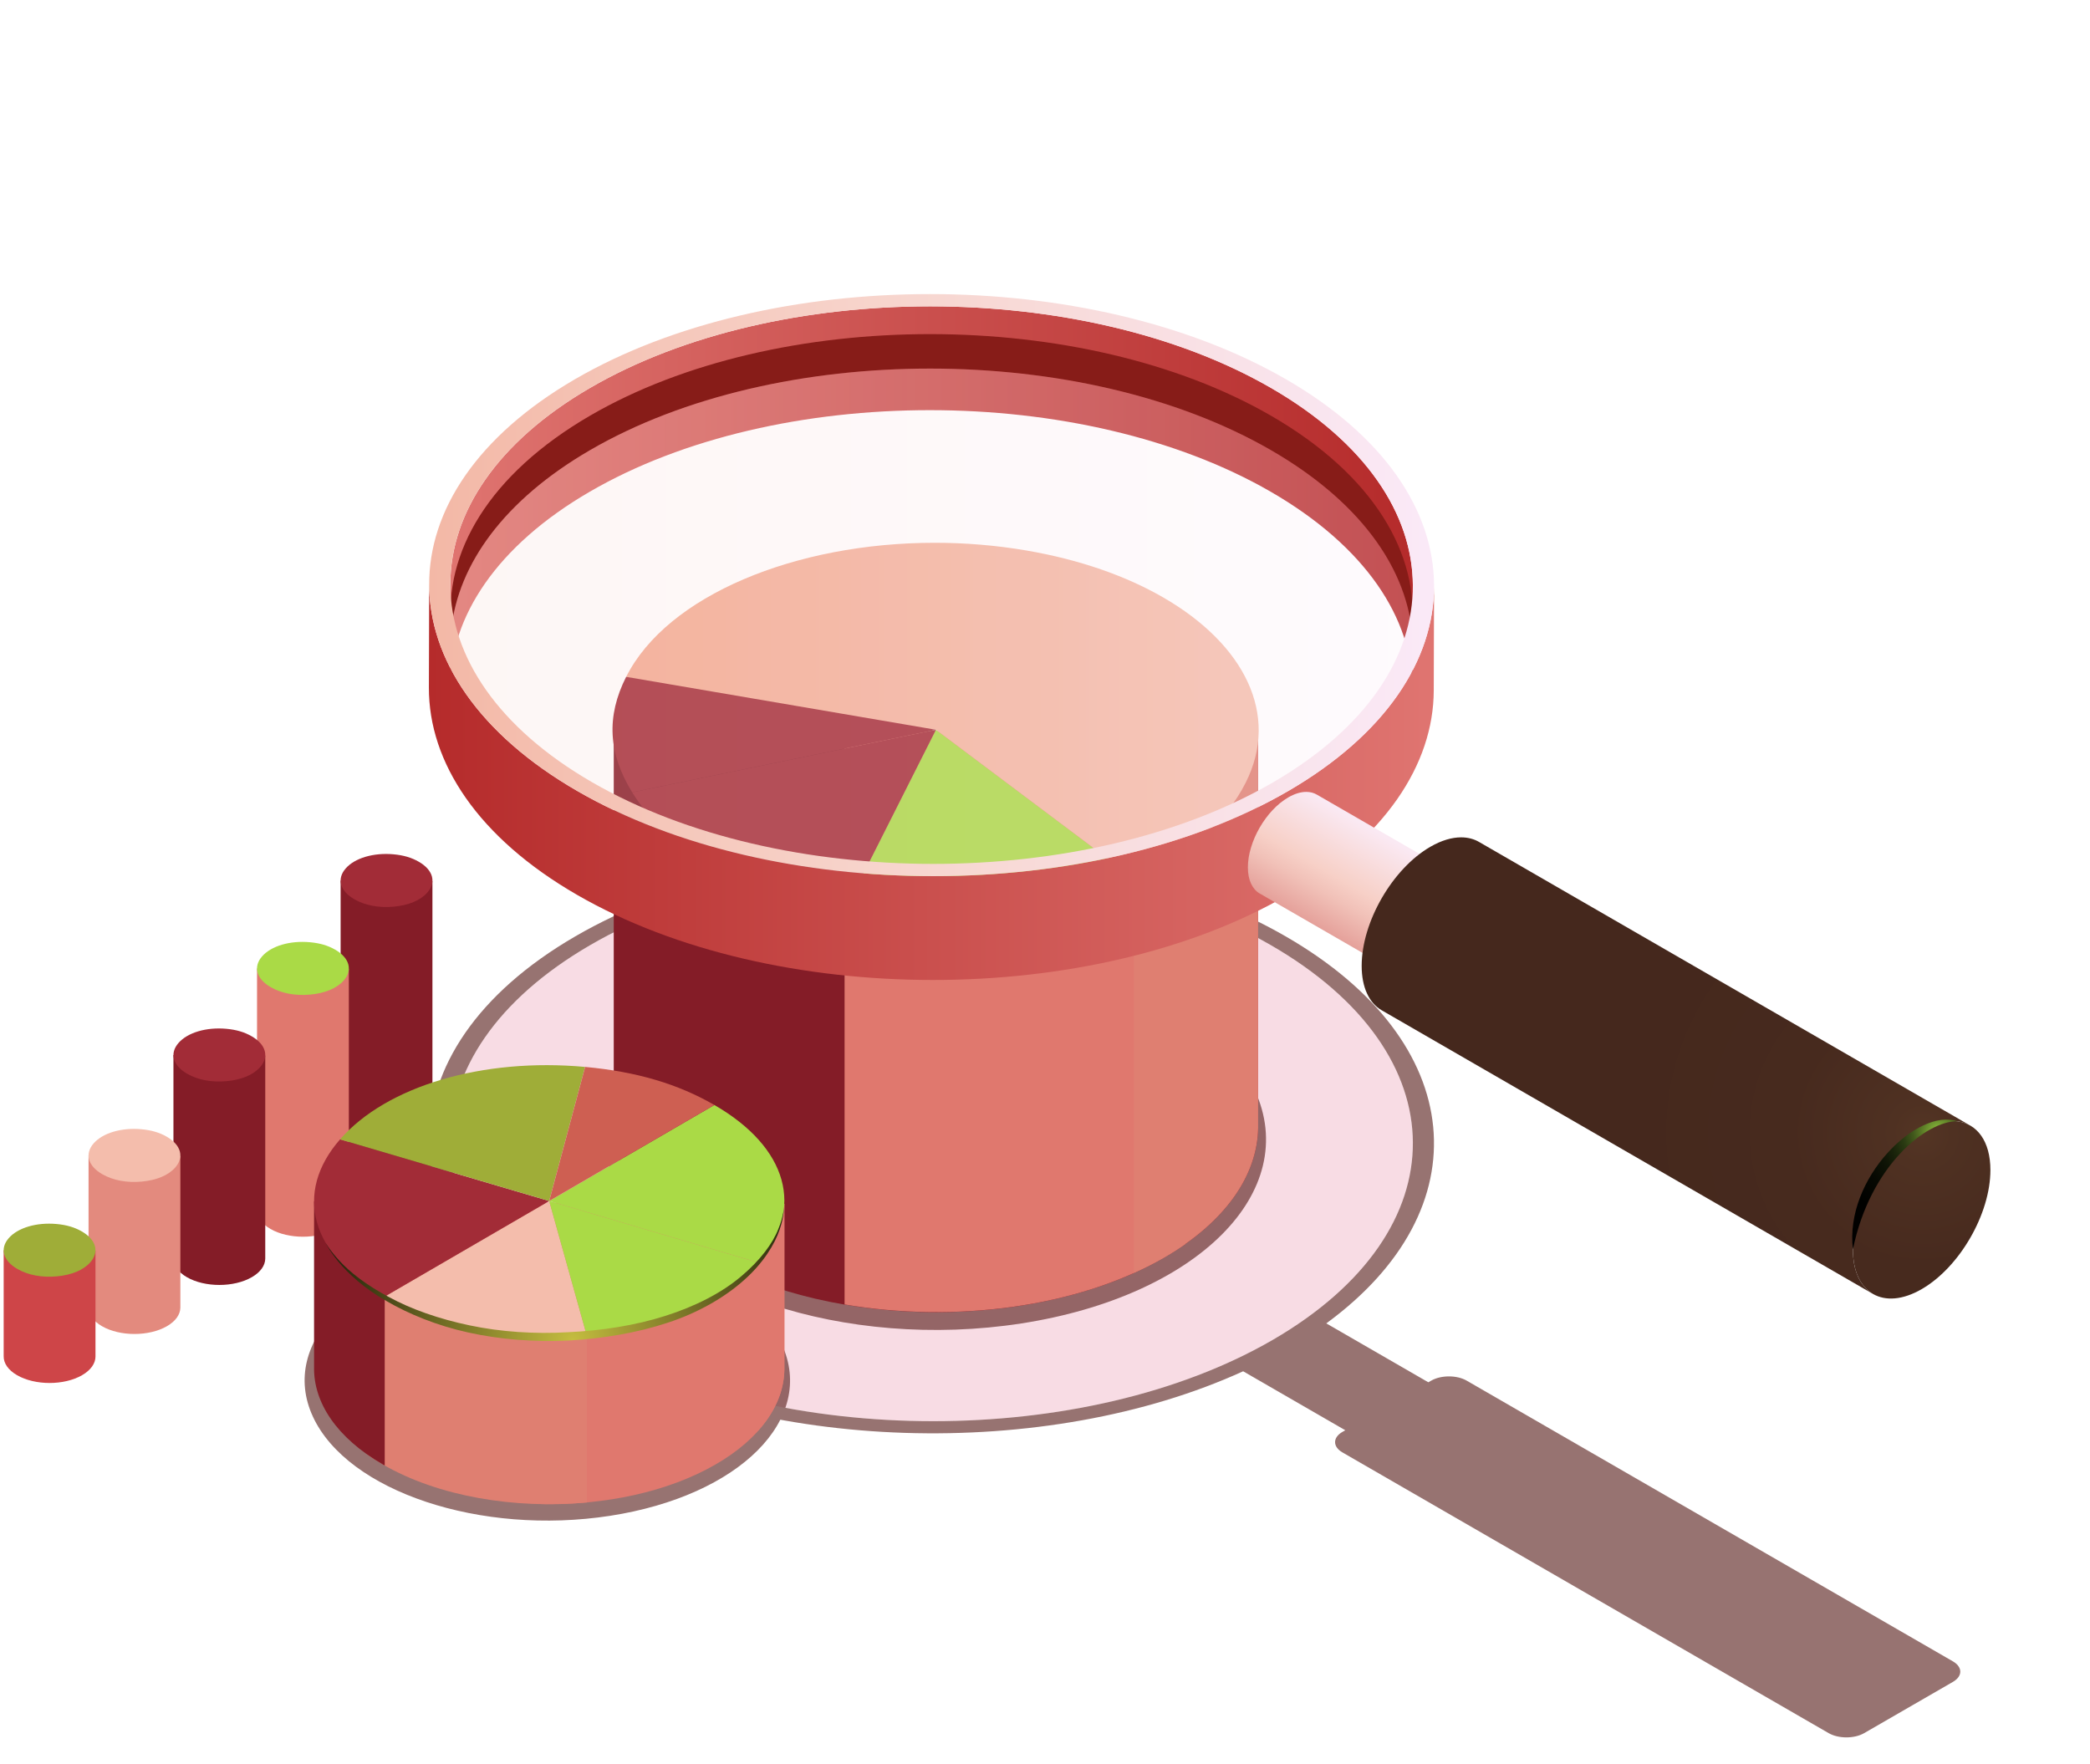 <?xml version="1.0" encoding="UTF-8"?><svg xmlns="http://www.w3.org/2000/svg" xmlns:xlink="http://www.w3.org/1999/xlink" viewBox="0 0 1144.3 965.94"><defs><style>.cls-1{fill:#aada46;}.cls-2{fill:url(#linear-gradient-2);}.cls-3{clip-path:url(#clippath-11);}.cls-4{fill:#df7f71;}.cls-5{fill:url(#linear-gradient-6);}.cls-6{clip-path:url(#clippath-2);}.cls-7{clip-path:url(#clippath-13);}.cls-8{fill:url(#radial-gradient-4);}.cls-9{isolation:isolate;}.cls-10{fill:#521612;}.cls-11{fill:#e38a7e;}.cls-12{fill:#dd527a;}.cls-13{clip-path:url(#clippath-15);}.cls-14{clip-path:url(#clippath-6);}.cls-15{clip-path:url(#clippath-7);}.cls-16{fill:#a32526;}.cls-17{clip-path:url(#clippath-1);}.cls-18{clip-path:url(#clippath-4);}.cls-19{fill:url(#radial-gradient);}.cls-20{fill:#f4bdac;}.cls-21{fill:#ce5f52;}.cls-22{clip-path:url(#clippath-12);}.cls-23,.cls-24{mix-blend-mode:screen;}.cls-25{fill:#a22c37;}.cls-26{fill:url(#linear-gradient-5);}.cls-27{clip-path:url(#clippath-9);}.cls-28{clip-path:url(#clippath);}.cls-29{fill:#ce4548;}.cls-30{fill:url(#radial-gradient-2);}.cls-31{fill:none;}.cls-32{fill:url(#radial-gradient-3);}.cls-33{clip-path:url(#clippath-3);}.cls-34{clip-path:url(#clippath-8);}.cls-35{fill:#841c27;}.cls-36{mix-blend-mode:multiply;opacity:.6;}.cls-37{fill:#871c18;}.cls-24{opacity:.2;}.cls-38{fill:#9fad38;}.cls-39{clip-path:url(#clippath-14);}.cls-40{fill:url(#linear-gradient-3);}.cls-41{fill:#e0786e;}.cls-42{clip-path:url(#clippath-5);}.cls-43{fill:url(#linear-gradient);}.cls-44{clip-path:url(#clippath-10);}.cls-45{fill:url(#linear-gradient-4);}</style><clipPath id="clippath"><rect class="cls-31" x="246.57" y="472.84" width="527" height="305.25"/></clipPath><clipPath id="clippath-1"><rect class="cls-31" x="166.79" y="466.13" width="906.49" height="485.09"/></clipPath><clipPath id="clippath-2"><path class="cls-31" d="M342.82,370.57l86.46,21.98,83.16,6.98,108.1,81.12c30.89-13.77,50.55-30.47,61.49-52.14,18.78-37.25-.74-75.78-45.18-101.43-20.23-11.68-45.64-20.7-74.95-25.7-16.71-2.85-33.55-4.21-50.11-4.21-76.29,0-146.51,28.86-168.96,73.4"/></clipPath><linearGradient id="linear-gradient" x1="-167.94" y1="2702.66" x2="-166.94" y2="2702.66" gradientTransform="translate(58502.6 936366.62) scale(346.32 -346.32)" gradientUnits="userSpaceOnUse"><stop offset="0" stop-color="#f2aa91"/><stop offset="1" stop-color="#f4bfad"/></linearGradient><clipPath id="clippath-3"><rect class="cls-31" x="178.22" y="660.69" width="251.1" height="73.51"/></clipPath><clipPath id="clippath-4"><path class="cls-31" d="M428.82,663.99c-.42,2.13-1.13,5.26-2.71,8.99-2.93,7.56-9.85,17.1-20.43,25.92-10.52,8.92-25.05,16.37-41.46,21.56-16.42,5.24-34.79,8.07-53.19,8.93-18.39,1.08-36.92-.18-53.81-3.73-16.88-3.53-32.22-8.91-44.37-15.58-12.22-6.44-21.4-13.68-26.87-19.65-5.54-5.94-7.76-10.1-7.76-10.1,0,0,1.96,4.28,7.19,10.6,5.21,6.27,13.91,14.45,26.21,21.4,12.13,7.09,27.55,13.42,44.77,17.21,17.22,3.81,36.11,5.31,54.87,4.41,18.73-1.06,37.41-4.17,54.19-9.72,16.8-5.47,31.38-13.94,41.92-23.38,10.63-9.39,16.89-19.83,19.47-27.6,1.37-3.87,1.89-7.07,2.19-9.23,.28-2.17,.3-3.33,.3-3.33,0,0-.09,1.16-.5,3.3"/></clipPath><radialGradient id="radial-gradient" cx="-167.99" cy="2707.4" fx="-167.99" fy="2707.4" r="1" gradientTransform="translate(29597.55 472688.67) scale(174.32 -174.32)" gradientUnits="userSpaceOnUse"><stop offset="0" stop-color="#c5bd3f"/><stop offset=".03" stop-color="#beb73d"/><stop offset=".7" stop-color="#363411"/><stop offset="1" stop-color="#000"/></radialGradient><clipPath id="clippath-5"><rect class="cls-31" x="234.82" y="161.01" width="550.34" height="375.53"/></clipPath><clipPath id="clippath-6"><path class="cls-31" d="M773.57,321.09l-.16,56.84c.11-39.35-25.8-78.76-77.68-108.71-103.14-59.55-270.37-59.55-372.84,0-50.88,29.57-76.36,68.35-76.47,107.2l.16-56.84c.11-38.85,25.58-77.63,76.47-107.2,102.47-59.55,269.7-59.55,372.84,0,51.88,29.95,77.79,69.36,77.68,108.71"/></clipPath><linearGradient id="linear-gradient-2" x1="-167.92" y1="2701.02" x2="-166.92" y2="2701.02" gradientTransform="translate(88765.21 1424123.4) scale(527.16 -527.16)" gradientUnits="userSpaceOnUse"><stop offset="0" stop-color="#df7470"/><stop offset="1" stop-color="#b52b2b"/></linearGradient><clipPath id="clippath-7"><rect class="cls-31" x="246.57" y="201.79" width="527" height="305.25"/></clipPath><clipPath id="clippath-8"><path class="cls-31" d="M324.29,462.4c103.11,59.53,270.34,59.53,372.77,0,102.47-59.55,101.93-156.41-1.18-215.94-103.14-59.55-270.37-59.55-372.84,0-102.44,59.53-101.89,156.4,1.25,215.94"/></clipPath><linearGradient id="linear-gradient-3" x1="-167.92" y1="2701.01" x2="-166.92" y2="2701.01" gradientTransform="translate(88738.41 1423771.6) scale(526.99 -526.99)" gradientUnits="userSpaceOnUse"><stop offset="0" stop-color="#f7d5cd"/><stop offset="1" stop-color="#fae9f7"/></linearGradient><clipPath id="clippath-9"><path class="cls-31" d="M785.16,321.13l-.16,56.84c-.11,40.57-26.72,81.07-79.86,111.96-106.93,62.14-281.56,62.14-389.19,0-54.19-31.28-81.25-72.44-81.13-113.53l.16-56.84c-.12,41.09,26.94,82.25,81.13,113.53,107.63,62.14,282.26,62.14,389.19,0,53.14-30.88,79.74-71.39,79.86-111.96"/></clipPath><linearGradient id="linear-gradient-4" x1="-167.92" y1="2700.86" x2="-166.92" y2="2700.86" gradientTransform="translate(92646.22 1486833.21) scale(550.34 -550.34)" gradientUnits="userSpaceOnUse"><stop offset="0" stop-color="#b52b2b"/><stop offset="1" stop-color="#df7470"/></linearGradient><clipPath id="clippath-10"><path class="cls-31" d="M704.07,207.63c107.63,62.14,108.2,163.29,1.23,225.45-106.93,62.14-281.56,62.14-389.19,0-107.67-62.16-108.24-163.31-1.31-225.45,106.97-62.16,281.6-62.16,389.26,0m-379.78,220.7c103.11,59.53,270.34,59.53,372.77,0,102.47-59.55,101.93-156.42-1.18-215.94-103.14-59.55-270.37-59.55-372.84,0-102.44,59.53-101.89,156.4,1.25,215.94"/></clipPath><linearGradient id="linear-gradient-5" x1="-167.92" y1="2700.88" x2="-166.92" y2="2700.88" gradientTransform="translate(92619.44 1486292.45) scale(550.18 -550.18)" gradientUnits="userSpaceOnUse"><stop offset="0" stop-color="#f3b8a6"/><stop offset=".46" stop-color="#f7d5cd"/><stop offset="1" stop-color="#fae9f7"/></linearGradient><clipPath id="clippath-11"><path class="cls-31" d="M792.66,476.43c-.09-.05-.19-.11-.28-.16l.28,.16Zm-87.32-39.84c-12.21,7.05-22.11,24.19-22.11,38.29,0,6.96,2.42,11.88,6.33,14.23l71.54,41.3c-3.92-2.35-6.33-7.26-6.33-14.23,0-14.1,9.9-31.24,22.11-38.29,6.03-3.48,11.51-3.85,15.49-1.63l-71.26-41.14c-1.71-1.02-3.7-1.56-5.9-1.56-2.97,0-6.33,.97-9.87,3.02"/></clipPath><linearGradient id="linear-gradient-6" x1="-190.78" y1="2684.35" x2="-189.78" y2="2684.35" gradientTransform="translate(-11159.46 -167373.22) rotate(180) scale(62.53 -62.53)" gradientUnits="userSpaceOnUse"><stop offset="0" stop-color="#fae9f3"/><stop offset=".52" stop-color="#f7d0c7"/><stop offset=".69" stop-color="#f1c1b8"/><stop offset="1" stop-color="#e49e98"/></linearGradient><clipPath id="clippath-12"><path class="cls-31" d="M1052.13,618.88c-20.79,12-37.64,41.19-37.64,65.2s16.85,33.73,37.64,21.73c20.79-12,37.64-41.19,37.64-65.2,0-15.78-7.28-25.39-18.17-26.71-.87-.11-1.75-.16-2.66-.16-5.06,0-10.77,1.65-16.81,5.14"/></clipPath><radialGradient id="radial-gradient-2" cx="-168" cy="2708.07" fx="-168" fy="2708.07" r="1" gradientTransform="translate(28416.22 441712.86) scale(162.88 -162.88)" gradientUnits="userSpaceOnUse"><stop offset="0" stop-color="#543524"/><stop offset=".1" stop-color="#4f3122"/><stop offset=".44" stop-color="#472a1e"/><stop offset="1" stop-color="#45281d"/></radialGradient><clipPath id="clippath-13"><path class="cls-31" d="M1078.99,616.38c-.16-.1-.32-.19-.49-.28l.49,.28Zm-295.82-152.79c-20.79,12-37.64,41.19-37.64,65.2,0,11.86,4.11,20.23,10.78,24.23l268.96,155.29c-6.67-3.99-10.78-12.37-10.78-24.23,0-24,16.85-53.19,37.64-65.2,10.27-5.93,19.58-6.55,26.37-2.78l-268.47-155c-2.91-1.74-6.3-2.65-10.05-2.65-5.06,0-10.77,1.65-16.81,5.14"/></clipPath><radialGradient id="radial-gradient-3" cx="-168" cy="2708.07" fx="-168" fy="2708.07" r="1" gradientTransform="translate(28416.14 441711.55) scale(162.88 -162.88)" xlink:href="#radial-gradient-2"/><clipPath id="clippath-14"><rect class="cls-31" x="1014.11" y="612.95" width="57.49" height="71.12"/></clipPath><clipPath id="clippath-15"><path class="cls-31" d="M1014.49,684.07c9.41-46.05,40.39-70.41,57.11-70.18-21.46-7.49-61.83,30.99-57.11,70.18"/></clipPath><radialGradient id="radial-gradient-4" cx="-168.1" cy="2715.83" fx="-168.1" fy="2715.83" r="1" gradientTransform="translate(16623.77 252050.98) scale(92.58 -92.58)" gradientUnits="userSpaceOnUse"><stop offset="0" stop-color="#91c43e"/><stop offset=".05" stop-color="#729b31"/><stop offset=".1" stop-color="#587725"/><stop offset=".15" stop-color="#40561b"/><stop offset=".21" stop-color="#2b3b12"/><stop offset=".28" stop-color="#1b250b"/><stop offset=".36" stop-color="#0f1406"/><stop offset=".47" stop-color="#060802"/><stop offset=".61" stop-color="#010100"/><stop offset="1" stop-color="#000"/></radialGradient><clipPath id="clippath-16"><rect class="cls-31" x="439.28" width="493.72" height="493.73"/></clipPath><clipPath id="clippath-18"><rect class="cls-31" x="337.72" y="56.87" width="778.74" height="778.74"/></clipPath><clipPath id="clippath-20"><rect class="cls-31" x="604.01" y="124.44" width="164.26" height="164.26"/></clipPath><clipPath id="clippath-22"><rect class="cls-31" x="980.04" y="531.61" width="164.26" height="164.26"/></clipPath><clipPath id="clippath-24"><rect class="cls-31" x="119.07" y="481.25" width="484.7" height="484.7"/></clipPath><clipPath id="clippath-26"><rect class="cls-31" y="377.94" width="333.58" height="333.58"/></clipPath></defs><g class="cls-9"><g id="Layer_2"><g id="Layer_1-2"><g><g class="cls-24"><g class="cls-28"><path class="cls-12" d="M324.29,733.45c-103.14-59.55-103.69-156.41-1.25-215.94,102.47-59.55,269.7-59.55,372.84,0,103.11,59.53,103.65,156.39,1.18,215.94-102.44,59.53-269.67,59.53-372.77,0"/></g></g><g class="cls-36"><g class="cls-17"><path class="cls-10" d="M1069.25,909.6l-266.21-153.7c-5.37-3.1-14.07-3.1-19.44,0l-1.57,.9-55.86-32.25c85.43-62.53,77.98-154.02-22.1-211.8-107.67-62.16-282.29-62.16-389.26,0-106.93,62.14-106.36,163.29,1.3,225.45,99.74,57.58,256.91,61.7,364.53,12.57l55.93,32.29-1.57,.9c-5.37,3.1-5.37,8.12,0,11.23l266.21,153.7c5.37,3.1,14.07,3.1,19.44,0l48.6-28.06c5.37-3.1,5.37-8.12,0-11.23m-744.96-176.15c-103.14-59.55-103.69-156.41-1.25-215.94,102.47-59.55,269.7-59.55,372.84,0,103.11,59.53,103.65,156.39,1.18,215.94-102.44,59.53-269.67,59.53-372.77,0"/><path class="cls-10" d="M686.97,596.81c25.83,55.65-31.38,112.86-127.77,127.77-96.4,14.91-195.48-18.12-221.31-73.77-25.83-55.65,31.38-112.86,127.77-127.77,96.39-14.91,195.48,18.11,221.31,73.77"/><path class="cls-10" d="M428.01,735.95c18.99,40.92-23.07,82.98-93.95,93.95-70.88,10.97-143.73-13.32-162.72-54.24-18.99-40.92,23.07-82.98,93.94-93.95,70.88-10.96,143.73,13.32,162.72,54.24"/></g></g><path class="cls-35" d="M186.49,482.12v153.91c-.06,3.76,2.39,7.53,7.36,10.4,9.82,5.67,25.73,5.67,35.55,0,4.85-2.8,7.3-6.46,7.36-10.13v-153.91l-50.27-.27Z"/><path class="cls-25" d="M229.28,471.8c-3.93-2.27-8.35-3.57-13.82-4.07-10.93-1-21.2,2.03-26.19,7.74-4.99,5.71-3.15,12.32,4.7,16.85,5.89,3.4,13.46,4.83,21.66,4.07,8.19-.75,14.61-3.46,18.36-7.74,4.99-5.71,3.15-12.32-4.7-16.85"/><path class="cls-41" d="M140.73,530.25v132.2c-.06,3.76,2.39,7.53,7.36,10.4,9.82,5.67,25.73,5.67,35.55,0,4.85-2.8,7.3-6.46,7.36-10.13v-132.2l-50.27-.27Z"/><path class="cls-1" d="M183.51,519.94c-3.93-2.27-8.35-3.57-13.82-4.07-10.93-1-21.2,2.03-26.19,7.74-4.99,5.71-3.15,12.32,4.7,16.85,5.89,3.4,13.46,4.83,21.66,4.07,8.19-.75,14.61-3.46,18.36-7.74,4.99-5.71,3.15-12.32-4.7-16.85"/><path class="cls-35" d="M94.96,577.65v111.22c-.06,3.76,2.39,7.53,7.36,10.39,9.82,5.67,25.73,5.67,35.55,0,4.85-2.8,7.3-6.46,7.36-10.13v-111.22l-50.27-.27Z"/><path class="cls-25" d="M137.75,567.34c-3.93-2.27-8.35-3.57-13.82-4.07-10.93-1-21.2,2.03-26.19,7.74-4.99,5.71-3.15,12.32,4.7,16.85,5.89,3.4,13.46,4.83,21.66,4.07,8.19-.75,14.61-3.46,18.36-7.74,4.99-5.71,3.15-12.32-4.7-16.85"/><path class="cls-11" d="M48.48,632.64v83.07c-.06,3.76,2.39,7.53,7.36,10.39,9.82,5.67,25.73,5.67,35.55,0,4.85-2.8,7.3-6.46,7.36-10.13v-83.07l-50.27-.27Z"/><path class="cls-20" d="M91.27,622.33c-3.92-2.27-8.35-3.57-13.82-4.07-10.93-1-21.2,2.03-26.19,7.74-4.99,5.71-3.15,12.32,4.7,16.85,5.89,3.4,13.46,4.83,21.66,4.07,8.19-.75,14.61-3.46,18.35-7.74,4.99-5.71,3.15-12.32-4.7-16.85"/><path class="cls-29" d="M2.01,684.52v58.02c-.06,3.76,2.39,7.53,7.36,10.39,9.82,5.67,25.73,5.67,35.55,0,4.85-2.8,7.3-6.46,7.36-10.13v-58.02l-50.27-.27Z"/><path class="cls-38" d="M44.79,674.21c-3.93-2.27-8.35-3.57-13.82-4.07-10.93-1-21.21,2.03-26.19,7.74-4.99,5.71-3.15,12.32,4.7,16.85,5.89,3.4,13.46,4.83,21.66,4.07,8.19-.75,14.61-3.46,18.35-7.74,4.99-5.71,3.15-12.32-4.7-16.85"/><path class="cls-35" d="M336.14,399.41v216.26c-.42,26.37,16.8,52.82,51.65,72.94,68.87,39.76,180.54,39.76,249.41,0,34.02-19.64,51.24-45.31,51.65-71.06v-216.26l-352.71-1.88Z"/><path class="cls-35" d="M346.61,399.47l-10.47-.06v216.26c-.19,11.95,3.4,23.89,10.47,35.28v-251.48Z"/><path class="cls-41" d="M649.07,401.08l-186.65-.99v314.09c59.96,10.22,127.45,1.76,174.77-25.56,4.22-2.43,8.17-4.96,11.88-7.57V401.08Z"/><path class="cls-4" d="M620.81,400.93v295.99c5.67-2.55,11.17-5.29,16.39-8.3,34.02-19.64,51.24-45.32,51.65-71.06v-216.26l-68.04-.36Z"/><path class="cls-1" d="M512.43,399.54l108.1,81.12c-46.27,20.67-101.39,26.63-157.59,17.02l49.49-98.14Z"/><g class="cls-6"><rect class="cls-43" x="342.82" y="297.17" width="357.98" height="183.49"/></g><path class="cls-25" d="M512.43,399.54l-49.49,98.14c-29.65-5.07-55.02-13.68-75.29-25.38-18.14-10.47-32.18-23.42-41.54-38.51l166.31-34.24Z"/><path class="cls-25" d="M512.43,399.54l-166.31,34.24c-13.16-21.31-14.24-41.54-3.3-63.21l169.61,28.97Z"/><path class="cls-41" d="M296.64,658.48v165c34.29,.62,68.93-6.55,95.1-21.66,24.84-14.34,37.41-33.08,37.71-51.88v-90.75l-132.81-.71Z"/><path class="cls-4" d="M200.7,657.97v138.12c2.78,1.98,5.77,3.89,8.96,5.74,30.4,17.55,72.21,24.45,111.64,20.77v-163.98l-120.6-.64Z"/><path class="cls-41" d="M415.05,659.11v124.24c9.36-10.46,14.22-21.91,14.4-33.41v-90.75l-14.4-.08Z"/><path class="cls-35" d="M210.64,658.02l-38.69-.21v90.76c-.3,19.25,12.26,38.56,37.71,53.25,.32,.18,.65,.35,.98,.53v-144.32Z"/><path class="cls-20" d="M300.69,657.55l20.51,73.42c-42,3.86-80.78-3.44-110.95-20.86l90.44-52.56Z"/><path class="cls-1" d="M391.14,604.99c40.22,23.22,49.67,57.05,24.08,86.31l-114.53-33.75,90.44-52.56Z"/><path class="cls-1" d="M415.22,691.3c-19.19,21.96-52.06,35.81-94.02,39.67l-20.51-73.42,114.53,33.75Z"/><path class="cls-25" d="M300.69,657.55l-90.44,52.56c-40.21-23.21-49.65-57.04-24.07-86.3l114.51,33.74Z"/><path class="cls-38" d="M320.35,584.14l-19.66,73.41-114.51-33.74c25.55-29.26,78.16-44.8,134.17-39.67"/><path class="cls-21" d="M391.14,604.99l-90.44,52.56,19.66-73.41c28.01,2.58,50.68,9.24,70.78,20.85"/><g class="cls-23"><g class="cls-33"><g class="cls-18"><rect class="cls-19" x="178.22" y="660.69" width="251.1" height="74.15"/></g></g></g><g class="cls-9"><g class="cls-42"><g class="cls-14"><rect class="cls-2" x="246.41" y="152.84" width="527.27" height="225.1"/></g><path class="cls-37" d="M323.04,246.46c102.47-59.55,269.7-59.55,372.84,0,47.59,27.47,73.27,62.91,77.12,98.95,4.45-42.32-21.23-85.55-77.12-117.82-103.14-59.55-270.37-59.55-372.84,0-55.15,32.05-80.39,74.92-75.91,116.96,3.76-35.74,29-70.83,75.91-98.09"/><g class="cls-24"><g class="cls-15"><g class="cls-34"><rect class="cls-40" x="220.61" y="186.91" width="578.93" height="335.02"/></g></g></g><g class="cls-27"><rect class="cls-45" x="234.7" y="319.55" width="550.46" height="232.52"/></g><g class="cls-44"><rect class="cls-26" x="207.87" y="145.47" width="604.4" height="349.76"/></g></g></g><path class="cls-16" d="M754.78,516.19c0,14.1,9.9,19.81,22.11,12.77,12.21-7.05,22.11-24.19,22.11-38.29s-9.9-19.82-22.11-12.77c-12.21,7.05-22.11,24.19-22.11,38.29"/><g class="cls-3"><rect class="cls-5" x="668.66" y="410.4" width="138.58" height="143.19" transform="translate(-48.45 880.08) rotate(-60)"/></g><g class="cls-22"><rect class="cls-30" x="1014.49" y="613.74" width="75.28" height="104.07"/></g><g class="cls-7"><rect class="cls-32" x="745.53" y="458.45" width="333.46" height="249.85"/></g><g class="cls-23"><g class="cls-39"><g class="cls-13"><rect class="cls-8" x="1009.77" y="606.41" width="61.83" height="77.66"/></g></g></g></g></g></g></g></svg>